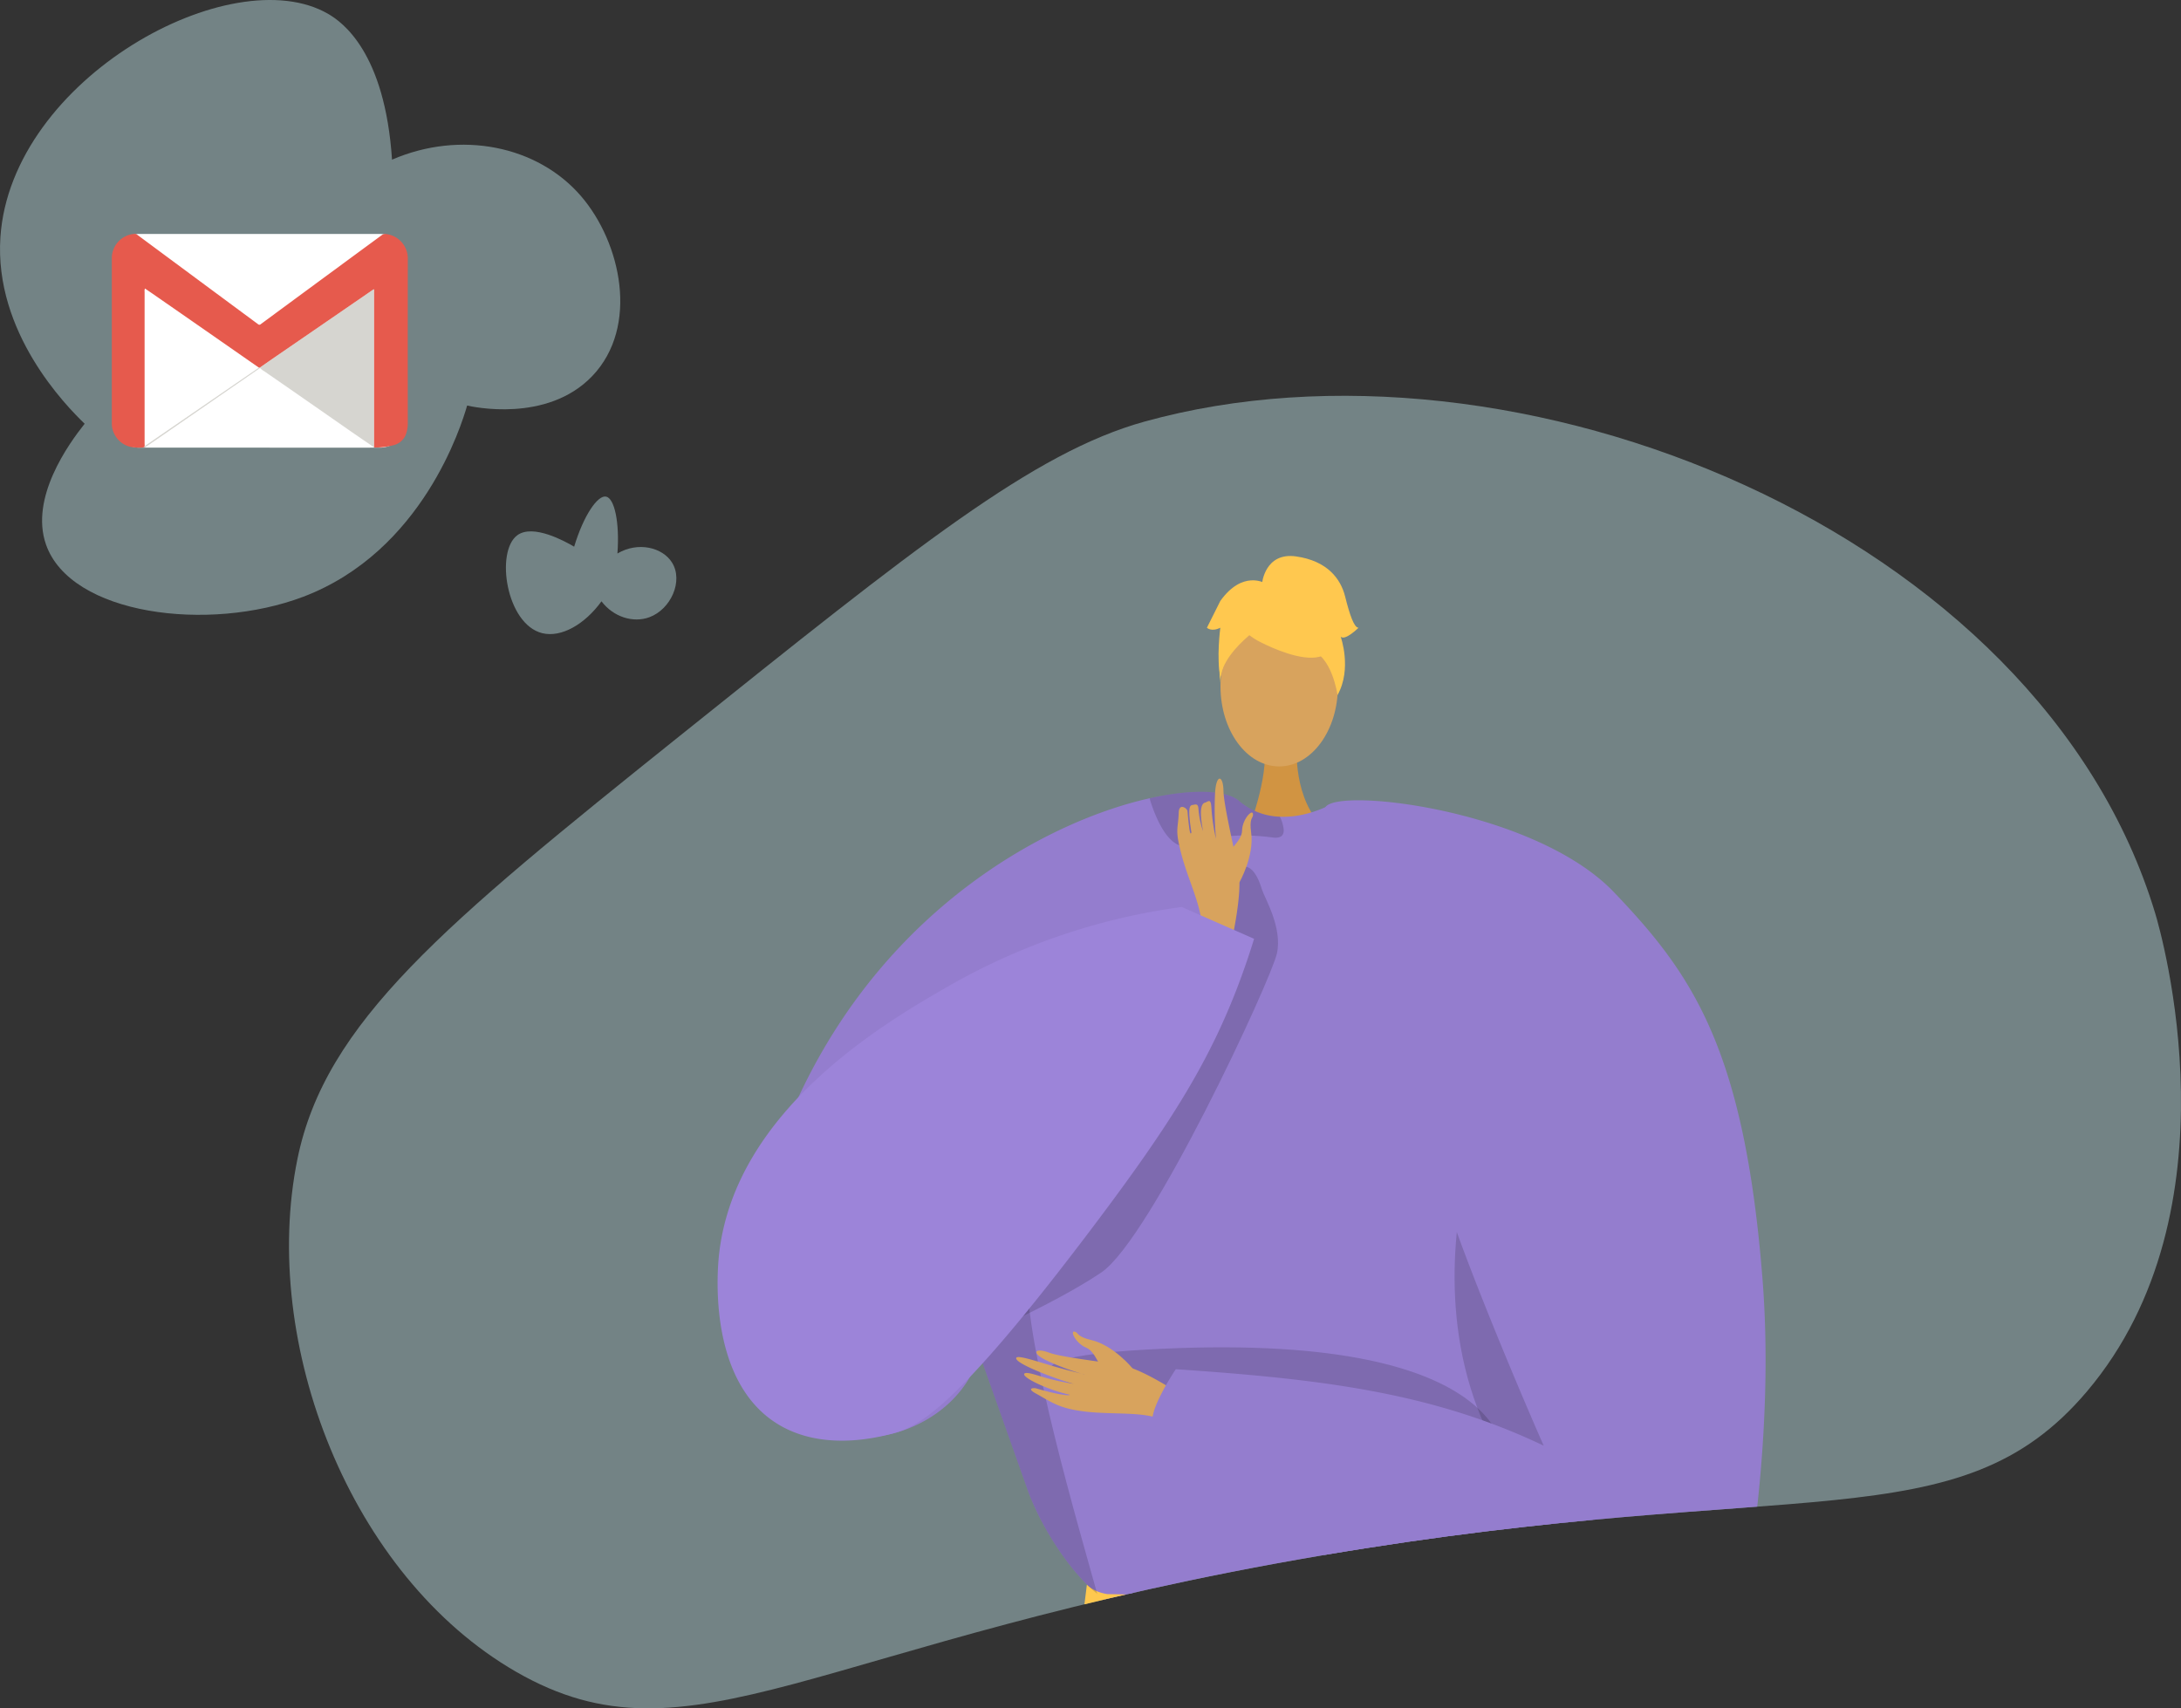 <svg xmlns:xlink="http://www.w3.org/1999/xlink" xmlns="http://www.w3.org/2000/svg" width="534.657" height="418.829"
     viewBox="0 0 534.657 418.829">
    <rect x="0" y="0" width="534.657" height="418.829" fill="#333333" stroke="none"/>
    <defs>
        <style>
            .a,.l{fill:none;}.b{fill:#b6d7db;opacity:0.49;}.c{clip-path:url(#a);}.d{fill:#d19442;}.e,.k{fill:#d8a35d;}.f{fill:#947dce;}.g{fill:#ffc84f;}.h{opacity:0.15;}.i{opacity:0.3;}.j{opacity:0.5;}.k{fill-rule:evenodd;}.l{stroke:#947dce;stroke-miterlimit:10;stroke-width:1.093px;}.m{fill:#9c84d9;}.n{fill:#fff;}.o{fill:#e65a4d;}.p{fill:#b7b5ac;opacity:0.57;}
        </style>
        <clipPath id="a">
            <path class="a"
                  d="M622.1,474.859c57.814-46.325,86.721-69.487,113.86-77.023,90.673-25.178,219.488,26.641,247.814,120.558,1.474,4.887,20.9,72.748-16.744,117.209C935.516,672.827,895.865,656,779.5,675.789c-124.582,21.183-154.612,53.3-197.581,28.518-40.682-23.464-62.74-80.5-53.582-125.634C535.147,545.108,564.226,521.235,622.1,474.859Z"/>
        </clipPath>
    </defs>
    <g transform="translate(-455.435 -294.462)">
        <path class="b"
              d="M622.1,474.859c57.814-46.325,86.721-69.487,113.86-77.023,90.673-25.178,219.488,26.641,247.814,120.558,1.474,4.887,20.9,72.748-16.744,117.209C935.516,672.827,895.865,656,779.5,675.789c-124.582,21.183-154.612,53.3-197.581,28.518-40.682-23.464-62.74-80.5-53.582-125.634C535.147,545.108,564.226,521.235,622.1,474.859Z"/>
        <g class="c">
            <path class="d"
                  d="M773.362,477.189s-1.2,13.344,7.035,20.723-18.968,0-18.968,0,5.061-12.781,3.926-20.723S773.362,477.189,773.362,477.189Z"/>
            <ellipse class="e" cx="14.389" cy="19.632" rx="14.389" ry="19.632" transform="translate(754.631 443.098)"/>
            <path class="f"
                  d="M862.87,605.574c-.306,4.82-5.289,26.658-11.519,46.069-5.105,15.935-11.061,30.242-15.958,32.22-10.864,4.372-92.89,10.372-109.755,2.328-.393-.295-.819-.612-1.224-.962-6.328-5.148-13.192-15.312-16.832-24.832,0-.011-9.694-27.335-11.672-32.9-.022-.054-.033-.1-.055-.142-.066-.218-.142-.426-.218-.623-.022-.076-.055-.142-.077-.218-10.208,34.854-89.995,32.318-43.719-64.485,21.783-45.565,60.66-66.354,85.481-71.873,10.744-2.394,18.853-1.924,21.815.634a16.092,16.092,0,0,0,10.045,3.9,21.758,21.758,0,0,0,5.639-.514,28.1,28.1,0,0,0,5.979-2.033c.918-.426,1.454-.732,1.454-.732a58.3,58.3,0,0,1,15.192.907C853.6,503.317,863.373,597.476,862.87,605.574Z"/>
            <path class="g"
                  d="M835.577,817.581H779.032q.114-5.2.254-10.475c.119-4.809.254-9.653.389-14.445.144-5.081.288-10.119.424-15.03.135-4.708.262-9.3.381-13.7.322-12.439.542-23.421.5-31.4-.034-7.553-.3-12.4-.956-13.235-.246-.313-.5-.254-.771.17-.855,1.337-1.82,6.308-2.879,13.878-.567,4.022-1.151,8.78-1.761,14.115-.6,5.216-1.219,11-1.863,17.18-.449,4.336-.906,8.874-1.38,13.565-.534,5.377-1.084,10.94-1.643,16.63-.415,4.166-.83,8.4-1.253,12.676q-.5,5-.991,10.068h-63.04c.017-.153.034-.314.06-.466.55-3.921,1.117-8.044,1.7-12.32.694-5.081,1.405-10.373,2.125-15.784.669-5.055,1.355-10.22,2.032-15.4,1.389-10.576,2.769-21.27,4.064-31.422,1.245-9.712,2.405-18.933,3.438-27.071,2.388-19,4.014-32.15,4.014-32.15a6.734,6.734,0,0,0,.516.465.19.19,0,0,0,.042.034,7.444,7.444,0,0,0,1.787,1.067,11.109,11.109,0,0,0,2.693.754l5.724.1c4.234.076,9.856.153,16.308.22,4.827.051,10.119.094,15.623.11,1.439.009,2.887.017,4.343.009h.068c3.531.008,7.113.008,10.7-.009,5.639-.025,11.287-.084,16.706-.186,5.055-.093,9.924-.22,14.395-.4q2.909-.126,5.58-.262c.017.008.034,0,.051,0l.44-.026c.448-.025.694-.042.694-.042.906-.051,1.778-.11,2.633-.169s1.677-.11,2.473-.178h.008c.661-.051,1.3-.1,1.914-.161.407-.034.813-.076,1.2-.119.194-.017.389-.033.575-.059s.381-.042.567-.059.373-.042.551-.059.356-.043.533-.068c.254-.026.5-.059.745-.093.949-.127,1.8-.254,2.566-.39a17.988,17.988,0,0,0,2.913-.736c.076-.026.152-.06.229-.094a3.342,3.342,0,0,0,.4-.177c.06-.034.119-.068.17-.094a1.7,1.7,0,0,0,.144-.1,1.038,1.038,0,0,0,.228-.195,1.044,1.044,0,0,1-.008.11c0,.068-.009.178-.017.322-.008.186-.017.432-.034.737-.008.2-.017.431-.034.677-.025.466-.05,1.016-.076,1.643-.008.161-.017.321-.025.491a.383.383,0,0,0-.009.1c-.008.237-.025.483-.033.737s-.034.525-.043.8c-.025.5-.051,1.025-.085,1.575-.008.229-.017.466-.034.7-.016.338-.034.686-.05,1.041-.017.237-.026.483-.034.737-.051.94-.1,1.93-.161,2.98-.026.525-.051,1.067-.085,1.618s-.051,1.117-.084,1.7c-.043.8-.085,1.634-.127,2.481-.068,1.295-.136,2.65-.212,4.047-.034.7-.077,1.414-.11,2.142-.085,1.66-.178,3.387-.271,5.165-.076,1.279-.136,2.591-.212,3.929-.042.864-.093,1.736-.136,2.617q-.151,2.781-.3,5.707c-.2,3.59-.339,7.3-.441,11.1-.38,13.471-.236,28.094.28,42.421.2,5.072.423,10.1.7,15.03s.593,9.771.948,14.445Q835.112,812.5,835.577,817.581Z"/>
            <path class="h"
                  d="M695.563,626.516c.022.076.055.142.076.218.077.2.153.4.219.623.022.044.033.088.055.142,1.978,5.563,11.673,32.887,11.673,32.9,3.639,9.52,10.5,19.685,16.831,24.832-4.295-15.552-17.684-60.637-17.17-78.8C704.689,623.936,695.563,626.505,695.563,626.516Z"/>
            <path class="h"
                  d="M819.714,566.012s-33.439,78.775,39.059,119.023l1.448,1.135,1.1-19.058s-31.557-52.214-31.591-53.5S819.714,566.012,819.714,566.012Z"/>
            <path class="h"
                  d="M770.133,497.918c.043,1.3-.645,2.153-2.733,1.869-6.514-.885-13.869-.7-19.214,1.749a4.541,4.541,0,0,1-4.394-.186c-3.421-2-5.541-7.968-6.383-10.613a1.835,1.835,0,0,1-.087-.579c10.744-2.394,18.853-1.924,21.815.634a16.092,16.092,0,0,0,10.045,3.9A8.873,8.873,0,0,1,770.133,497.918Z"/>
            <g class="i">
                <path d="M769.047,685.737l-.57-.047S768.679,685.7,769.047,685.737Z"/>
                <path class="j"
                      d="M769.047,685.737c15.225,1.215,48.5-.937,48.5-.937,9.778-.563,16.645-1.431,17.852-2.75,0,0,0,.04-.008.112-.073,1.528-.949,19.018-2.18,41.943a11.235,11.235,0,0,1-1.6-.185,12.458,12.458,0,0,1-8.057-5.725,27.635,27.635,0,0,1-3.133-6.544C809.071,690.053,773.924,686.175,769.047,685.737Z"/>
            </g>
            <path class="g"
                  d="M763.613,451.462s24.912,13.812,17.518-8.364C776.015,427.756,746.624,441.576,763.613,451.462Z"/>
            <path class="g"
                  d="M767.225,446.164s-13.938,8.27-12.594,16.567c0,0-3.073-24.77,10.785-25.392s19.225.715,17.994,26.907C783.41,464.246,779.384,443.411,767.225,446.164Z"/>
            <path class="g"
                  d="M764.812,437.5s.7-7.717,8.351-6.624,10.93,5.464,12.023,9.836,2.186,7.651,3.279,7.651c0,0-3.279,3.279-4.372,2.186,0,0,2.837,7.86-.768,14.313,0,0-1.418-9.941-6.883-11.034S764.812,437.5,764.812,437.5Z"/>
            <path class="g"
                  d="M765.512,437.433s-5.464-3.278-10.929,4.372l-3.279,6.558s1.093,1.093,3.279,0c0,0-1,7.7.048,12.048l3.231-13.141Z"/>
            <path class="h" d="M824.429,653.488s3.965-32.425-84.059-28.358,63.756,25.825,63.756,25.825Z"/>
            <path class="k"
                  d="M747.532,637.956c-1.006-.428-11.4-7.81-17.264-8.819s-14.686-1.948-17.67-3.054c-3.509-1.3-4.528.053-.516,1.955a58.436,58.436,0,0,0,9.205,3.4c.589.071-3.221-.748-7.338-1.944-4.378-1.271-9.106-2.9-9.389-2.128-.549,1.5,12,5.963,14.237,6.385a57,57,0,0,1-5.9-1.188c-2.65-.687-5.654-1.88-6.3-1.37-1.022.8,5.558,4,11.107,5.216.084.19-1.751.332-8.245-1.557-.652-.189-2.364-.032-.271,1.143,4.407,2.472,6.12,3.861,12.73,4.587,6.446.707,13.683-.064,18.209,1.859Z"/>
            <path class="k"
                  d="M733.071,629.942s-4.592-5.647-10.142-6.954c-3.3-.776-3.155-1.611-3.7-1.906-1.825-.98-.271,2.671,2.5,3.793,2.248.912,3.227,4.953,4.547,5.9s5.347,2.8,6.424,2.341S733.071,629.942,733.071,629.942Z"/>
            <path class="f"
                  d="M851.095,513.211c19.086,19.972,31.951,38.141,36.414,94.943,2.265,28.818-1.136,57.193-3.482,72.113a17.791,17.791,0,0,1-13.4,14.468c-65.967,16.173-131.821-50.38-131.821-50.38-3.575-1.659,4.868-14.21,4.868-14.21,35.579,2.417,62.734,5.641,90.211,18.757-.139-.079-23.768-54.291-26.392-68.943-6.87-38.421-36.639-73.535-27.12-87.637C783.665,487.444,831.844,493.066,851.095,513.211Z"/>
            <path class="l"
                  d="M720.005,817.581l.745-7.849,1.439-15.072,1.55-16.173,1.516-15.859,1.66-17.316,1.3-13.607,1.27-13.294,1.668-17.426,1.228-12.82.263-2.777.339-3.531"/>
            <path class="l"
                  d="M736.2,817.581l.55-5.7,1.423-14.725,1.533-15.851,1.5-15.546,1.71-17.731,1.3-13.5,1.3-13.489,1.888-19.484,1.126-11.719.415-4.234.034-.381"/>
            <path class="l"
                  d="M764.612,685.226l-.042.491-.356,4.42L763.257,702l-1.592,19.611-1.075,13.362-1.143,14.081-1.38,17.087-1.211,14.979-1.27,15.741-1.135,14.005-.542,6.715"/>
            <line class="l" x2="0.343" y2="34.067" transform="translate(779.677 685.229)"/>
            <path class="l"
                  d="M793.96,817.581l.127-7.036.279-14.835.254-14.115.279-14.928.3-15.953.246-13.6.313-16.96.33-17.756.186-10.169.059-3.3.059-3.108v-.288l.008-.3"/>
            <path class="l"
                  d="M810.785,685.125v.068l-.017,2.557-.059,12.583-.008,1.888-.1,18.908-.085,16.6-.068,13.675-.085,15.961-.076,15.174-.068,13.81L810.141,811l-.034,6.579"/>
            <path class="l"
                  d="M824.925,685.125l.017.948.3,15.487.356,18.5.008.635.3,15.614.271,13.768.288,15.4.279,14.344.271,14.471.279,14.513.169,8.772"/>
            <path class="l" d="M719.7,700.5s90.775,4.285,114.759,0"/>
            <path class="l" d="M780.02,719.3c-31.761,7.193-62.156-4.179-62.156-4.179"/>
            <path class="l" d="M779.677,717.147s28.663,8.054,53.84,1.253"/>
            <path class="l" d="M716.3,727.471s22.889,11.983,60.066,5.874"/>
            <path class="l" d="M714.429,742.182s35.618,10.875,60.18,5.279"/>
            <path class="l" d="M712.55,756.8s18.14,14.221,60.2,7.842"/>
            <path class="l" d="M710.364,773.609s27.659,14.452,61.007,4.6"/>
            <path class="l" d="M708.33,789.009s19.591,13.906,61.395,5.829"/>
            <path class="l" d="M706.2,804.8s27.039,14.135,62.273,2.715"/>
            <path class="l" d="M705.052,817.581c-.373-.3-.55-.466-.55-.466"/>
            <path class="l" d="M780.98,732.533s11.975,9.888,52.537,2.548"/>
            <path class="l" d="M781.295,747.414s16.8,7.835,51.263,1.647"/>
            <path class="l" d="M780.475,763.93s25.946,7.815,52.083,0"/>
            <path class="l" d="M780.1,777.627s25.223,11.213,52.959,0"/>
            <path class="l" d="M779.677,792.665s24.013,8.426,54.08,0"/>
            <path class="l" d="M779.29,807.108s20.241,9.081,55.414,0"/>
            <path class="h"
                  d="M764.812,512.571c.623,2.041,5.024,9.216,3.665,15.6s-30.9,70.034-43.067,78.26S691.265,624,691.265,624l60.047-83.077,3.319-28.356S760.919,499.815,764.812,512.571Z"/>
            <path class="k"
                  d="M759.276,510.767s3.667-6.423,2.869-12.163c-.475-3.411.369-3.581.447-4.211.26-2.088-2.63.725-2.679,3.758-.039,2.465-3.509,4.876-3.919,6.474s-.694,6.1.139,6.947S759.276,510.767,759.276,510.767Z"/>
            <path class="k"
                  d="M756.989,527.413c.036-1.11,3.22-13.666,2.022-19.6s-3.6-16.216-3.65-19.449c-.054-3.8-1.712-4.272-2.043.228a79.4,79.4,0,0,0,.213,11.555,46.961,46.961,0,0,1-1.124-7.6c-.147-2.54-.747-1.536-1.595-1.3-1.566.437-.88,4.726-.457,7a22.044,22.044,0,0,1-1.138-5.585c-.111-1.294-.736-.957-1.5-.839s-1.09,1.049-.207,6.755c-.149.148-.383,1.581-.977-5.266-.059-.688-2.069-2.08-2.143.359-.131,4.278-1.026,3.9.712,10.431,1.7,6.369,5.081,12.944,4.92,17.939Z"/>
            <path class="m"
                  d="M745.141,516.824a157.051,157.051,0,0,0-56.712,19.141c-15.129,8.67-52.692,30.2-56.712,65.928-.351,3.122-3.013,30,13.469,41.116,11.03,7.441,24.9,3.956,28.581,3.031,6.543-1.644,15.3-5.329,49.4-50.528,19.38-25.686,29.3-41.4,36.863-62.383,1.27-3.526,2.216-6.486,2.836-8.506Z"/>
        </g>
        <path class="b"
              d="M569.953,393.884c1.093.262,19.586,4.408,30.7-7.256,11.507-12.078,7.059-32.666-2.791-44.093-10.649-12.355-29.507-16.2-46.325-8.93-1.743-26.375-12.226-33.742-15.628-35.721-23.616-13.742-77.748,15.8-80.372,54.7-1.576,23.359,16.02,41.3,20.651,45.767-3.974,4.988-13.453,18.166-9.488,29.581,6.017,17.327,39.895,21.626,63.069,12.838C559.078,429.652,568.584,398.619,569.953,393.884Z"/>
        <path class="n"
              d="M548.576,351.816h-59a6.507,6.507,0,0,0-6.475,6.541c0,9.258,0,26.484,0,39.311a6.507,6.507,0,0,0,6.48,6.541q14.748-.008,29.5,0t29.5,0a6.507,6.507,0,0,0,6.48-6.541c0-12.827,0-30.053,0-39.311A6.507,6.507,0,0,0,548.576,351.816Z"/>
        <path class="o"
              d="M519.109,384.606l-.169,0-.092-.051q-6.525-4.543-13.05-9.085-6.508-4.527-13.023-9.044c-.6-.413-1.2-.816-1.807-1.233a1.732,1.732,0,0,0-.086.8q0,18.555,0,37.108c0,.206.016.412.024.617a.37.37,0,0,0,.018.382,8.327,8.327,0,0,1-2.358.062,5.849,5.849,0,0,1-5.013-3.133,5.6,5.6,0,0,1-.708-2.781q0-20.253,0-40.506a5.98,5.98,0,0,1,5.656-5.944.746.746,0,0,1,.522.179q7.731,5.73,15.465,11.456,7.1,5.258,14.21,10.51a.476.476,0,0,0,.668-.013q10.219-7.533,20.448-15.054,4.642-3.416,9.29-6.825a1.2,1.2,0,0,1,.878-.216,6.022,6.022,0,0,1,5.426,6.163q-.027,20.063-.005,40.125a7.653,7.653,0,0,1-.559,3.065,4.323,4.323,0,0,1-2.9,2.41,17.506,17.506,0,0,1-4.613.584.727.727,0,0,1-.218-.063c.005-.143.014-.285.014-.428q0-18.937,0-37.876a.643.643,0,0,0-.066-.443q-1.587,1.094-3.165,2.181-4.275,2.94-8.551,5.878-5.69,3.909-11.38,7.815C522.337,382.355,520.725,383.483,519.109,384.606Z"/>
        <path class="p"
              d="M519.109,384.606c1.616-1.123,3.228-2.251,4.849-3.366q5.687-3.912,11.38-7.815,4.277-2.937,8.551-5.878,1.581-1.088,3.165-2.181a.643.643,0,0,1,.066.443q0,18.939,0,37.876c0,.143-.009.285-.014.428-1.752-1.2-3.508-2.4-5.255-3.605-1.656-1.145-3.3-2.3-4.956-3.454q-5.31-3.694-10.622-7.384c-2.006-1.392-4.02-2.773-6.024-4.167A4.584,4.584,0,0,1,519.109,384.606Z"/>
        <path class="p" d="M490.923,404.209l28.349-19.586h-.424l-27.943,19.2S490.77,404.1,490.923,404.209Z"/>
        <path class="b"
              d="M596.186,428.488c2.313-7.668,5.759-12.673,7.814-12.278,2.037.39,3.368,6.212,2.791,13.953,5.061-2.994,11.076-1.5,13.395,2.233,2.8,4.5-.281,11.458-5.581,13.395-3.979,1.454-8.8-.067-11.721-3.907-4.041,5.6-9.836,8.963-14.512,7.814-8.856-2.177-11.527-19.993-6.139-24C586.084,422.834,593.891,427.143,596.186,428.488Z"/>
    </g>
</svg>
